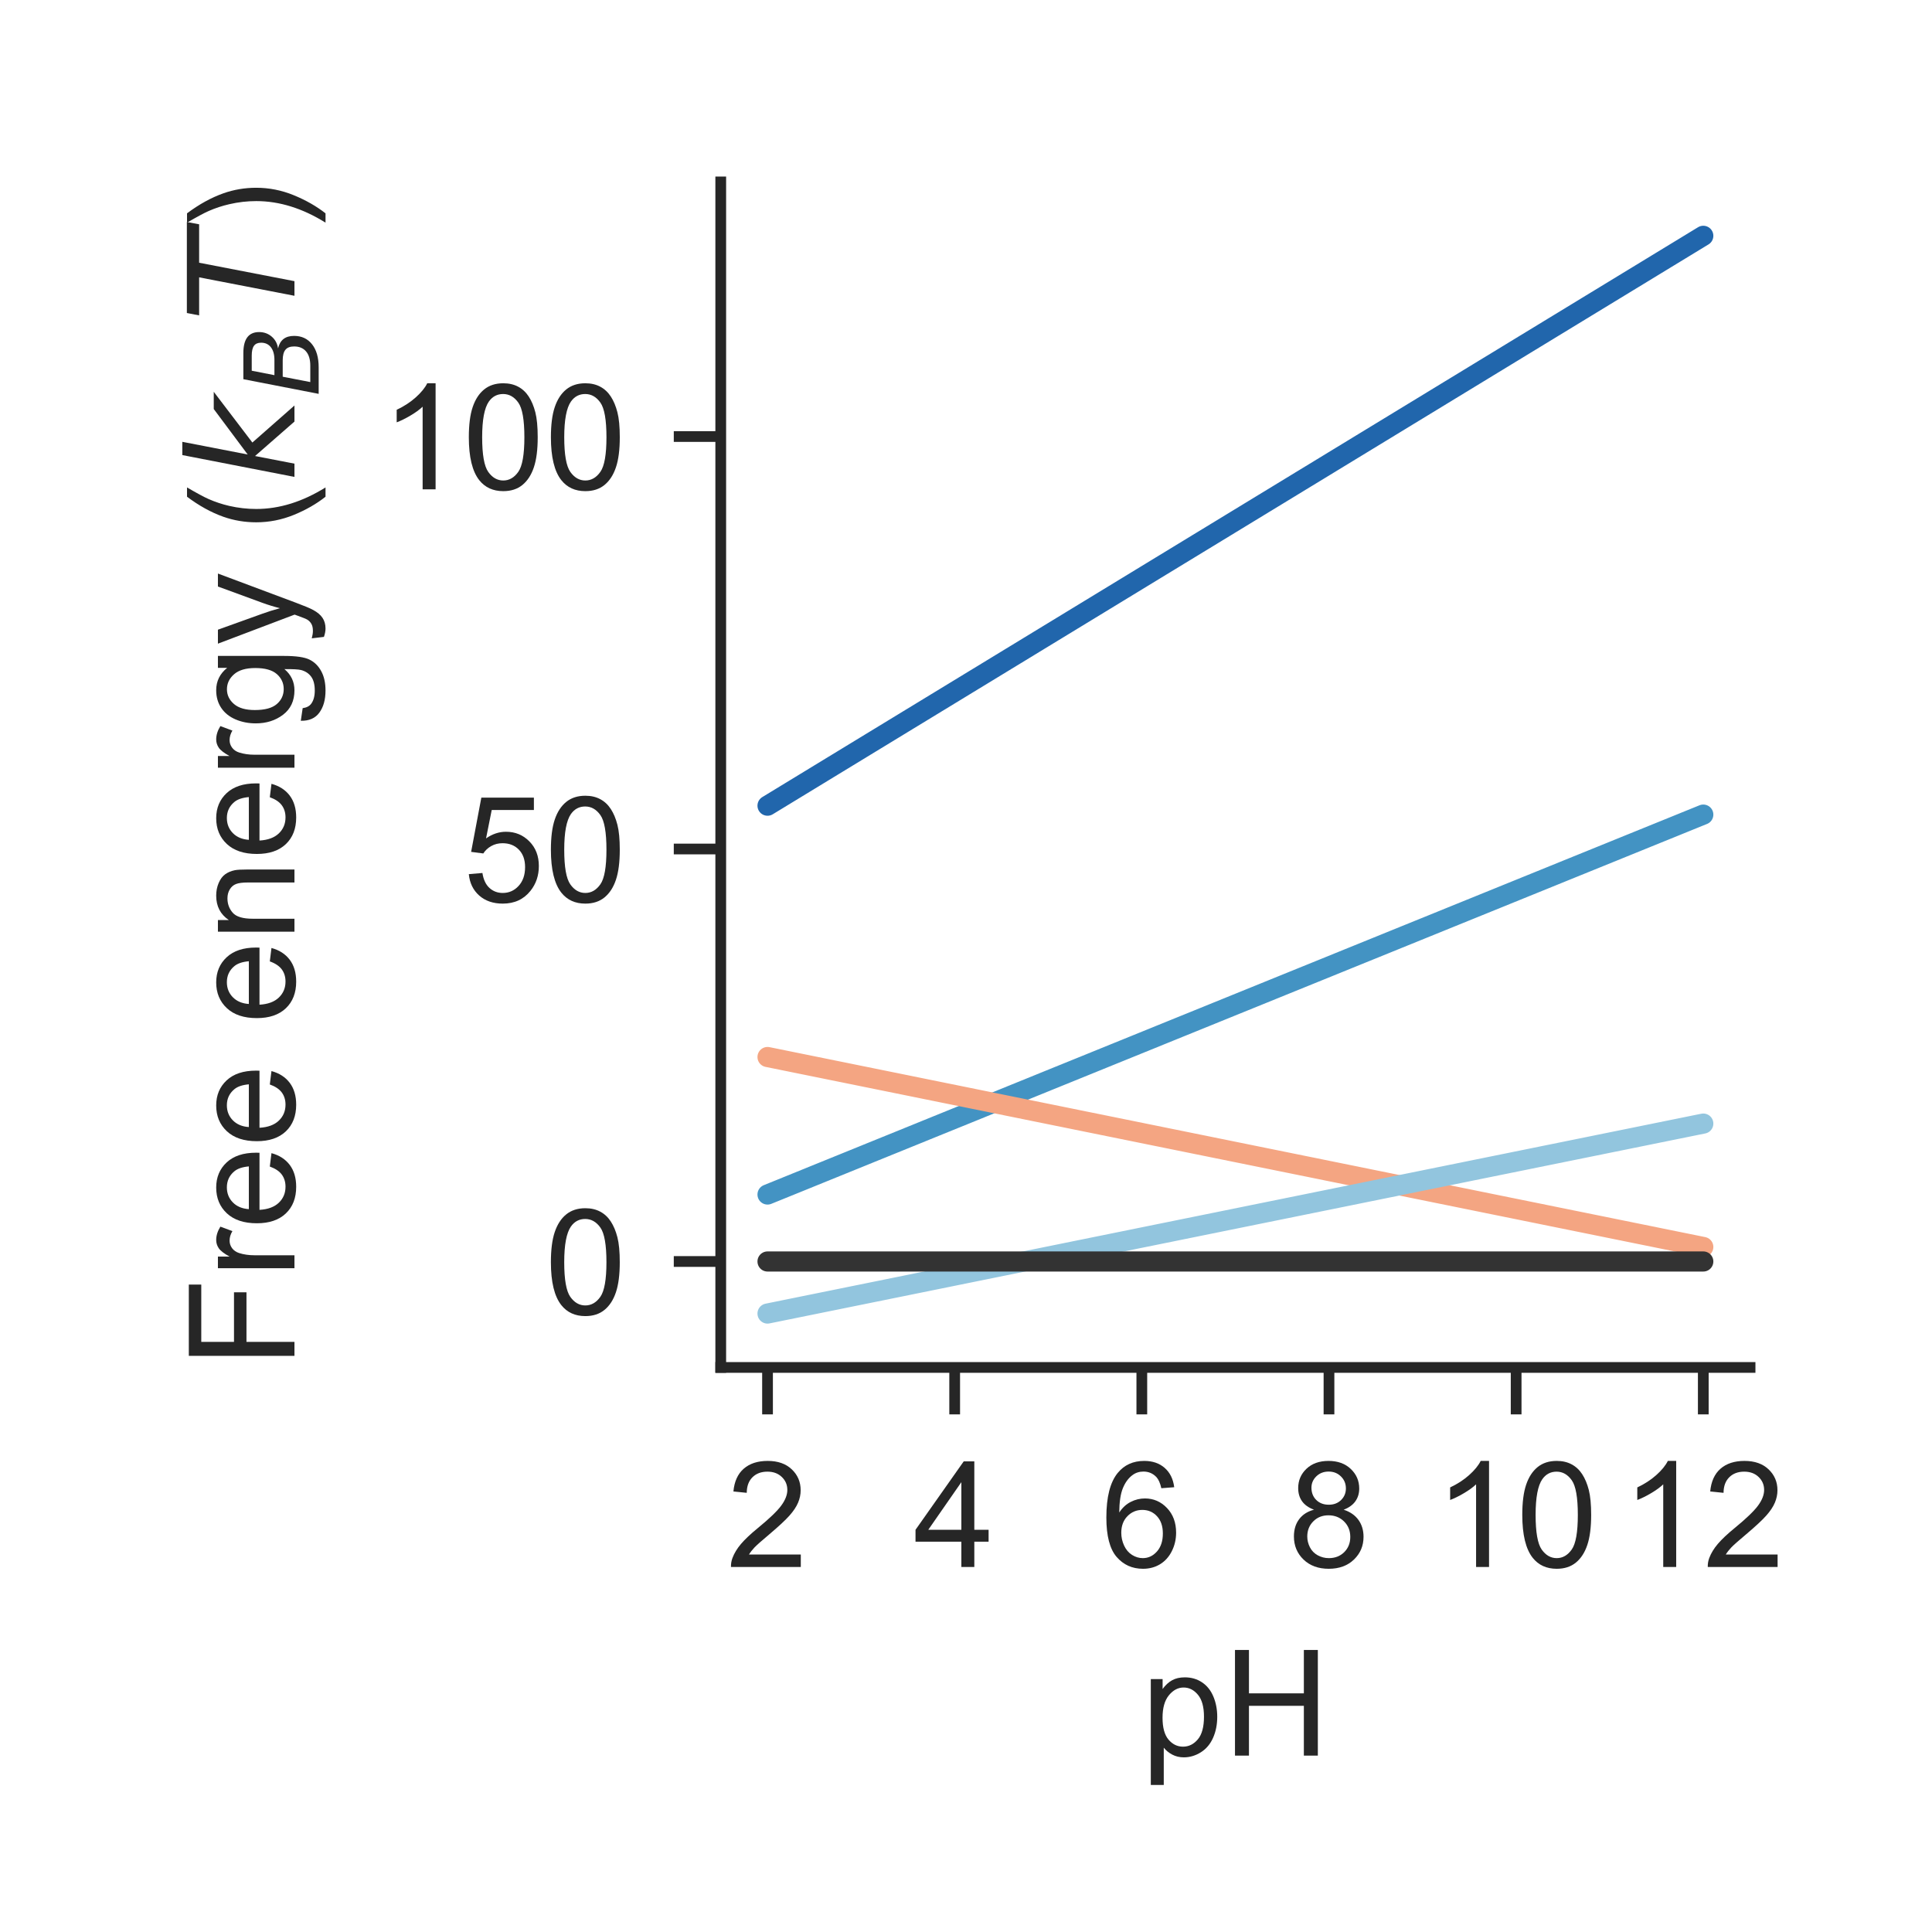 <?xml version="1.0" encoding="utf-8" standalone="no"?>
<!DOCTYPE svg PUBLIC "-//W3C//DTD SVG 1.1//EN"
  "http://www.w3.org/Graphics/SVG/1.1/DTD/svg11.dtd">
<!-- Created with matplotlib (http://matplotlib.org/) -->
<svg height="144pt" version="1.1" viewBox="0 0 144 144" width="144pt" xmlns="http://www.w3.org/2000/svg" xmlns:xlink="http://www.w3.org/1999/xlink">
 <defs>
  <style type="text/css">
*{stroke-linecap:butt;stroke-linejoin:round;}
  </style>
 </defs>
 <g id="figure_1">
  <g id="patch_1">
   <path d="M 0 144 
L 144 144 
L 144 0 
L 0 0 
z
" style="fill:#ffffff;"/>
  </g>
  <g id="axes_1">
   <g id="patch_2">
    <path d="M 53.72 101.92 
L 130.44 101.92 
L 130.44 13.56 
L 53.72 13.56 
z
" style="fill:#ffffff;"/>
   </g>
   <g id="matplotlib.axis_1">
    <g id="xtick_1">
     <g id="line2d_1">
      <defs>
       <path d="M 0 0 
L 0 3.5 
" id="m0f1e1b23f6" style="stroke:#262626;stroke-width:0.8;"/>
      </defs>
      <g>
       <use style="fill:#262626;stroke:#262626;stroke-width:0.8;" x="57.207" xlink:href="#m0f1e1b23f6" y="101.92"/>
      </g>
     </g>
     <g id="text_1">
      <!-- 2 -->
      <defs>
       <path d="M 50.344 8.453 
L 50.344 0 
L 3.031 0 
Q 2.938 3.172 4.047 6.109 
Q 5.859 10.938 9.828 15.625 
Q 13.812 20.312 21.344 26.469 
Q 33.016 36.031 37.109 41.625 
Q 41.219 47.219 41.219 52.203 
Q 41.219 57.422 37.469 61 
Q 33.734 64.594 27.734 64.594 
Q 21.391 64.594 17.578 60.781 
Q 13.766 56.984 13.719 50.25 
L 4.688 51.172 
Q 5.609 61.281 11.656 66.578 
Q 17.719 71.875 27.938 71.875 
Q 38.234 71.875 44.234 66.156 
Q 50.25 60.453 50.25 52 
Q 50.25 47.703 48.484 43.547 
Q 46.734 39.406 42.656 34.812 
Q 38.578 30.219 29.109 22.219 
Q 21.188 15.578 18.938 13.203 
Q 16.703 10.844 15.234 8.453 
z
" id="ArialMT-32"/>
      </defs>
      <g style="fill:#262626;" transform="translate(54.149 116.794)scale(0.11 -0.11)">
       <use xlink:href="#ArialMT-32"/>
      </g>
     </g>
    </g>
    <g id="xtick_2">
     <g id="line2d_2">
      <g>
       <use style="fill:#262626;stroke:#262626;stroke-width:0.8;" x="71.156" xlink:href="#m0f1e1b23f6" y="101.92"/>
      </g>
     </g>
     <g id="text_2">
      <!-- 4 -->
      <defs>
       <path d="M 32.328 0 
L 32.328 17.141 
L 1.266 17.141 
L 1.266 25.203 
L 33.938 71.578 
L 41.109 71.578 
L 41.109 25.203 
L 50.781 25.203 
L 50.781 17.141 
L 41.109 17.141 
L 41.109 0 
z
M 32.328 25.203 
L 32.328 57.469 
L 9.906 25.203 
z
" id="ArialMT-34"/>
      </defs>
      <g style="fill:#262626;" transform="translate(68.098 116.794)scale(0.11 -0.11)">
       <use xlink:href="#ArialMT-34"/>
      </g>
     </g>
    </g>
    <g id="xtick_3">
     <g id="line2d_3">
      <g>
       <use style="fill:#262626;stroke:#262626;stroke-width:0.8;" x="85.105" xlink:href="#m0f1e1b23f6" y="101.92"/>
      </g>
     </g>
     <g id="text_3">
      <!-- 6 -->
      <defs>
       <path d="M 49.75 54.047 
L 41.016 53.375 
Q 39.844 58.547 37.703 60.891 
Q 34.125 64.656 28.906 64.656 
Q 24.703 64.656 21.531 62.312 
Q 17.391 59.281 14.984 53.469 
Q 12.594 47.656 12.5 36.922 
Q 15.672 41.75 20.266 44.094 
Q 24.859 46.438 29.891 46.438 
Q 38.672 46.438 44.844 39.969 
Q 51.031 33.5 51.031 23.25 
Q 51.031 16.5 48.125 10.719 
Q 45.219 4.938 40.141 1.859 
Q 35.062 -1.219 28.609 -1.219 
Q 17.625 -1.219 10.688 6.859 
Q 3.766 14.938 3.766 33.5 
Q 3.766 54.25 11.422 63.672 
Q 18.109 71.875 29.438 71.875 
Q 37.891 71.875 43.281 67.141 
Q 48.688 62.406 49.75 54.047 
z
M 13.875 23.188 
Q 13.875 18.656 15.797 14.5 
Q 17.719 10.359 21.188 8.172 
Q 24.656 6 28.469 6 
Q 34.031 6 38.031 10.484 
Q 42.047 14.984 42.047 22.703 
Q 42.047 30.125 38.078 34.391 
Q 34.125 38.672 28.125 38.672 
Q 22.172 38.672 18.016 34.391 
Q 13.875 30.125 13.875 23.188 
z
" id="ArialMT-36"/>
      </defs>
      <g style="fill:#262626;" transform="translate(82.047 116.794)scale(0.11 -0.11)">
       <use xlink:href="#ArialMT-36"/>
      </g>
     </g>
    </g>
    <g id="xtick_4">
     <g id="line2d_4">
      <g>
       <use style="fill:#262626;stroke:#262626;stroke-width:0.8;" x="99.055" xlink:href="#m0f1e1b23f6" y="101.92"/>
      </g>
     </g>
     <g id="text_4">
      <!-- 8 -->
      <defs>
       <path d="M 17.672 38.812 
Q 12.203 40.828 9.562 44.531 
Q 6.938 48.25 6.938 53.422 
Q 6.938 61.234 12.547 66.547 
Q 18.172 71.875 27.484 71.875 
Q 36.859 71.875 42.578 66.422 
Q 48.297 60.984 48.297 53.172 
Q 48.297 48.188 45.672 44.5 
Q 43.062 40.828 37.75 38.812 
Q 44.344 36.672 47.781 31.875 
Q 51.219 27.094 51.219 20.453 
Q 51.219 11.281 44.719 5.031 
Q 38.234 -1.219 27.641 -1.219 
Q 17.047 -1.219 10.547 5.047 
Q 4.047 11.328 4.047 20.703 
Q 4.047 27.688 7.594 32.391 
Q 11.141 37.109 17.672 38.812 
z
M 15.922 53.719 
Q 15.922 48.641 19.188 45.406 
Q 22.469 42.188 27.688 42.188 
Q 32.766 42.188 36.016 45.375 
Q 39.266 48.578 39.266 53.219 
Q 39.266 58.062 35.906 61.359 
Q 32.562 64.656 27.594 64.656 
Q 22.562 64.656 19.234 61.422 
Q 15.922 58.203 15.922 53.719 
z
M 13.094 20.656 
Q 13.094 16.891 14.875 13.375 
Q 16.656 9.859 20.172 7.922 
Q 23.688 6 27.734 6 
Q 34.031 6 38.125 10.047 
Q 42.234 14.109 42.234 20.359 
Q 42.234 26.703 38.016 30.859 
Q 33.797 35.016 27.438 35.016 
Q 21.234 35.016 17.156 30.906 
Q 13.094 26.812 13.094 20.656 
z
" id="ArialMT-38"/>
      </defs>
      <g style="fill:#262626;" transform="translate(95.996 116.794)scale(0.11 -0.11)">
       <use xlink:href="#ArialMT-38"/>
      </g>
     </g>
    </g>
    <g id="xtick_5">
     <g id="line2d_5">
      <g>
       <use style="fill:#262626;stroke:#262626;stroke-width:0.8;" x="113.004" xlink:href="#m0f1e1b23f6" y="101.92"/>
      </g>
     </g>
     <g id="text_5">
      <!-- 10 -->
      <defs>
       <path d="M 37.25 0 
L 28.469 0 
L 28.469 56 
Q 25.297 52.984 20.141 49.953 
Q 14.984 46.922 10.891 45.406 
L 10.891 53.906 
Q 18.266 57.375 23.781 62.297 
Q 29.297 67.234 31.594 71.875 
L 37.25 71.875 
z
" id="ArialMT-31"/>
       <path d="M 4.156 35.297 
Q 4.156 48 6.766 55.734 
Q 9.375 63.484 14.516 67.672 
Q 19.672 71.875 27.484 71.875 
Q 33.25 71.875 37.594 69.547 
Q 41.938 67.234 44.766 62.859 
Q 47.609 58.5 49.219 52.219 
Q 50.828 45.953 50.828 35.297 
Q 50.828 22.703 48.234 14.969 
Q 45.656 7.234 40.5 3 
Q 35.359 -1.219 27.484 -1.219 
Q 17.141 -1.219 11.234 6.203 
Q 4.156 15.141 4.156 35.297 
z
M 13.188 35.297 
Q 13.188 17.672 17.312 11.828 
Q 21.438 6 27.484 6 
Q 33.547 6 37.672 11.859 
Q 41.797 17.719 41.797 35.297 
Q 41.797 52.984 37.672 58.781 
Q 33.547 64.594 27.391 64.594 
Q 21.344 64.594 17.719 59.469 
Q 13.188 52.938 13.188 35.297 
z
" id="ArialMT-30"/>
      </defs>
      <g style="fill:#262626;" transform="translate(106.887 116.794)scale(0.11 -0.11)">
       <use xlink:href="#ArialMT-31"/>
       <use x="55.615" xlink:href="#ArialMT-30"/>
      </g>
     </g>
    </g>
    <g id="xtick_6">
     <g id="line2d_6">
      <g>
       <use style="fill:#262626;stroke:#262626;stroke-width:0.8;" x="126.953" xlink:href="#m0f1e1b23f6" y="101.92"/>
      </g>
     </g>
     <g id="text_6">
      <!-- 12 -->
      <g style="fill:#262626;" transform="translate(120.836 116.794)scale(0.11 -0.11)">
       <use xlink:href="#ArialMT-31"/>
       <use x="55.615" xlink:href="#ArialMT-32"/>
      </g>
     </g>
    </g>
    <g id="text_7">
     <!-- pH -->
     <defs>
      <path d="M 6.594 -19.875 
L 6.594 51.859 
L 14.594 51.859 
L 14.594 45.125 
Q 17.438 49.078 21 51.047 
Q 24.562 53.031 29.641 53.031 
Q 36.281 53.031 41.359 49.609 
Q 46.438 46.188 49.016 39.953 
Q 51.609 33.734 51.609 26.312 
Q 51.609 18.359 48.75 11.984 
Q 45.906 5.609 40.453 2.219 
Q 35.016 -1.172 29 -1.172 
Q 24.609 -1.172 21.109 0.688 
Q 17.625 2.547 15.375 5.375 
L 15.375 -19.875 
z
M 14.547 25.641 
Q 14.547 15.625 18.594 10.844 
Q 22.656 6.062 28.422 6.062 
Q 34.281 6.062 38.453 11.016 
Q 42.625 15.969 42.625 26.375 
Q 42.625 36.281 38.547 41.203 
Q 34.469 46.141 28.812 46.141 
Q 23.188 46.141 18.859 40.891 
Q 14.547 35.641 14.547 25.641 
z
" id="ArialMT-70"/>
      <path d="M 8.016 0 
L 8.016 71.578 
L 17.484 71.578 
L 17.484 42.188 
L 54.688 42.188 
L 54.688 71.578 
L 64.156 71.578 
L 64.156 0 
L 54.688 0 
L 54.688 33.734 
L 17.484 33.734 
L 17.484 0 
z
" id="ArialMT-48"/>
     </defs>
     <g style="fill:#262626;" transform="translate(85.049 130.853)scale(0.11 -0.11)">
      <use xlink:href="#ArialMT-70"/>
      <use x="55.615" xlink:href="#ArialMT-48"/>
     </g>
    </g>
   </g>
   <g id="matplotlib.axis_2">
    <g id="ytick_1">
     <g id="line2d_7">
      <defs>
       <path d="M 0 0 
L -3.5 0 
" id="m5f9867747e" style="stroke:#262626;stroke-width:0.8;"/>
      </defs>
      <g>
       <use style="fill:#262626;stroke:#262626;stroke-width:0.8;" x="53.72" xlink:href="#m5f9867747e" y="94.024"/>
      </g>
     </g>
     <g id="text_8">
      <!-- 0 -->
      <g style="fill:#262626;" transform="translate(40.603 97.96)scale(0.11 -0.11)">
       <use xlink:href="#ArialMT-30"/>
      </g>
     </g>
    </g>
    <g id="ytick_2">
     <g id="line2d_8">
      <g>
       <use style="fill:#262626;stroke:#262626;stroke-width:0.8;" x="53.72" xlink:href="#m5f9867747e" y="63.28"/>
      </g>
     </g>
     <g id="text_9">
      <!-- 50 -->
      <defs>
       <path d="M 4.156 18.75 
L 13.375 19.531 
Q 14.406 12.797 18.141 9.391 
Q 21.875 6 27.156 6 
Q 33.5 6 37.891 10.781 
Q 42.281 15.578 42.281 23.484 
Q 42.281 31 38.062 35.344 
Q 33.844 39.703 27 39.703 
Q 22.75 39.703 19.328 37.766 
Q 15.922 35.844 13.969 32.766 
L 5.719 33.844 
L 12.641 70.609 
L 48.25 70.609 
L 48.25 62.203 
L 19.672 62.203 
L 15.828 42.969 
Q 22.266 47.469 29.344 47.469 
Q 38.719 47.469 45.156 40.969 
Q 51.609 34.469 51.609 24.266 
Q 51.609 14.547 45.953 7.469 
Q 39.062 -1.219 27.156 -1.219 
Q 17.391 -1.219 11.203 4.25 
Q 5.031 9.719 4.156 18.75 
z
" id="ArialMT-35"/>
      </defs>
      <g style="fill:#262626;" transform="translate(34.486 67.216)scale(0.11 -0.11)">
       <use xlink:href="#ArialMT-35"/>
       <use x="55.615" xlink:href="#ArialMT-30"/>
      </g>
     </g>
    </g>
    <g id="ytick_3">
     <g id="line2d_9">
      <g>
       <use style="fill:#262626;stroke:#262626;stroke-width:0.8;" x="53.72" xlink:href="#m5f9867747e" y="32.536"/>
      </g>
     </g>
     <g id="text_10">
      <!-- 100 -->
      <g style="fill:#262626;" transform="translate(28.369 36.473)scale(0.11 -0.11)">
       <use xlink:href="#ArialMT-31"/>
       <use x="55.615" xlink:href="#ArialMT-30"/>
       <use x="111.23" xlink:href="#ArialMT-30"/>
      </g>
     </g>
    </g>
    <g id="text_11">
     <!-- Free energy ($k_B T$) -->
     <defs>
      <path d="M 8.203 0 
L 8.203 71.578 
L 56.5 71.578 
L 56.5 63.141 
L 17.672 63.141 
L 17.672 40.969 
L 51.266 40.969 
L 51.266 32.516 
L 17.672 32.516 
L 17.672 0 
z
" id="ArialMT-46"/>
      <path d="M 6.5 0 
L 6.5 51.859 
L 14.406 51.859 
L 14.406 44 
Q 17.438 49.516 20 51.266 
Q 22.562 53.031 25.641 53.031 
Q 30.078 53.031 34.672 50.203 
L 31.641 42.047 
Q 28.422 43.953 25.203 43.953 
Q 22.312 43.953 20.016 42.219 
Q 17.719 40.484 16.75 37.406 
Q 15.281 32.719 15.281 27.156 
L 15.281 0 
z
" id="ArialMT-72"/>
      <path d="M 42.094 16.703 
L 51.172 15.578 
Q 49.031 7.625 43.219 3.219 
Q 37.406 -1.172 28.375 -1.172 
Q 17 -1.172 10.328 5.828 
Q 3.656 12.844 3.656 25.484 
Q 3.656 38.578 10.391 45.797 
Q 17.141 53.031 27.875 53.031 
Q 38.281 53.031 44.875 45.953 
Q 51.469 38.875 51.469 26.031 
Q 51.469 25.25 51.422 23.688 
L 12.75 23.688 
Q 13.234 15.141 17.578 10.594 
Q 21.922 6.062 28.422 6.062 
Q 33.25 6.062 36.672 8.594 
Q 40.094 11.141 42.094 16.703 
z
M 13.234 30.906 
L 42.188 30.906 
Q 41.609 37.453 38.875 40.719 
Q 34.672 45.797 27.984 45.797 
Q 21.922 45.797 17.797 41.75 
Q 13.672 37.703 13.234 30.906 
z
" id="ArialMT-65"/>
      <path id="ArialMT-20"/>
      <path d="M 6.594 0 
L 6.594 51.859 
L 14.5 51.859 
L 14.5 44.484 
Q 20.219 53.031 31 53.031 
Q 35.688 53.031 39.625 51.344 
Q 43.562 49.656 45.516 46.922 
Q 47.469 44.188 48.25 40.438 
Q 48.734 37.984 48.734 31.891 
L 48.734 0 
L 39.938 0 
L 39.938 31.547 
Q 39.938 36.922 38.906 39.578 
Q 37.891 42.234 35.281 43.812 
Q 32.672 45.406 29.156 45.406 
Q 23.531 45.406 19.453 41.844 
Q 15.375 38.281 15.375 28.328 
L 15.375 0 
z
" id="ArialMT-6e"/>
      <path d="M 4.984 -4.297 
L 13.531 -5.562 
Q 14.062 -9.516 16.5 -11.328 
Q 19.781 -13.766 25.438 -13.766 
Q 31.547 -13.766 34.859 -11.328 
Q 38.188 -8.891 39.359 -4.5 
Q 40.047 -1.812 39.984 6.781 
Q 34.234 0 25.641 0 
Q 14.938 0 9.078 7.719 
Q 3.219 15.438 3.219 26.219 
Q 3.219 33.641 5.906 39.906 
Q 8.594 46.188 13.688 49.609 
Q 18.797 53.031 25.688 53.031 
Q 34.859 53.031 40.828 45.609 
L 40.828 51.859 
L 48.922 51.859 
L 48.922 7.031 
Q 48.922 -5.078 46.453 -10.125 
Q 44 -15.188 38.641 -18.109 
Q 33.297 -21.047 25.484 -21.047 
Q 16.219 -21.047 10.5 -16.875 
Q 4.781 -12.703 4.984 -4.297 
z
M 12.25 26.859 
Q 12.25 16.656 16.297 11.969 
Q 20.359 7.281 26.469 7.281 
Q 32.516 7.281 36.609 11.938 
Q 40.719 16.609 40.719 26.562 
Q 40.719 36.078 36.5 40.906 
Q 32.281 45.75 26.312 45.75 
Q 20.453 45.75 16.344 40.984 
Q 12.25 36.234 12.25 26.859 
z
" id="ArialMT-67"/>
      <path d="M 6.203 -19.969 
L 5.219 -11.719 
Q 8.109 -12.5 10.25 -12.5 
Q 13.188 -12.5 14.938 -11.516 
Q 16.703 -10.547 17.828 -8.797 
Q 18.656 -7.469 20.516 -2.25 
Q 20.75 -1.516 21.297 -0.094 
L 1.609 51.859 
L 11.078 51.859 
L 21.875 21.828 
Q 23.969 16.109 25.641 9.812 
Q 27.156 15.875 29.25 21.625 
L 40.328 51.859 
L 49.125 51.859 
L 29.391 -0.875 
Q 26.219 -9.422 24.469 -12.641 
Q 22.125 -17 19.094 -19.016 
Q 16.062 -21.047 11.859 -21.047 
Q 9.328 -21.047 6.203 -19.969 
z
" id="ArialMT-79"/>
      <path d="M 23.391 -21.047 
Q 16.109 -11.859 11.078 0.438 
Q 6.062 12.75 6.062 25.922 
Q 6.062 37.547 9.812 48.188 
Q 14.203 60.547 23.391 72.797 
L 29.688 72.797 
Q 23.781 62.641 21.875 58.297 
Q 18.891 51.562 17.188 44.234 
Q 15.094 35.109 15.094 25.875 
Q 15.094 2.391 29.688 -21.047 
z
" id="ArialMT-28"/>
      <path d="M 18.312 75.984 
L 27.297 75.984 
L 18.703 31.688 
L 49.516 54.688 
L 61.188 54.688 
L 26.812 28.516 
L 51.906 0 
L 41.016 0 
L 17.672 26.703 
L 12.5 0 
L 3.516 0 
z
" id="DejaVuSans-Oblique-6b"/>
      <path d="M 16.891 72.906 
L 42.094 72.906 
Q 52.344 72.906 57.422 69.094 
Q 62.5 65.281 62.5 57.625 
Q 62.5 50.594 58.125 45.484 
Q 53.766 40.375 46.688 39.312 
Q 52.734 37.938 55.766 34.078 
Q 58.797 30.219 58.797 23.781 
Q 58.797 12.797 50.656 6.391 
Q 42.531 0 28.422 0 
L 2.688 0 
z
M 19.281 34.812 
L 14.109 8.109 
L 29.984 8.109 
Q 38.922 8.109 43.75 12.203 
Q 48.578 16.312 48.578 23.781 
Q 48.578 29.547 45.375 32.172 
Q 42.188 34.812 35.109 34.812 
z
M 25.094 64.797 
L 20.797 42.828 
L 35.5 42.828 
Q 43.359 42.828 47.781 46.234 
Q 52.203 49.656 52.203 55.719 
Q 52.203 60.453 49.219 62.625 
Q 46.234 64.797 39.703 64.797 
z
" id="DejaVuSans-Oblique-42"/>
      <path d="M 5.906 72.906 
L 67.578 72.906 
L 66.016 64.594 
L 39.984 64.594 
L 27.484 0 
L 17.578 0 
L 30.078 64.594 
L 4.297 64.594 
z
" id="DejaVuSans-Oblique-54"/>
      <path d="M 12.359 -21.047 
L 6.062 -21.047 
Q 20.656 2.391 20.656 25.875 
Q 20.656 35.062 18.562 44.094 
Q 16.891 51.422 13.922 58.156 
Q 12.016 62.547 6.062 72.797 
L 12.359 72.797 
Q 21.531 60.547 25.922 48.188 
Q 29.688 37.547 29.688 25.922 
Q 29.688 12.75 24.625 0.438 
Q 19.578 -11.859 12.359 -21.047 
z
" id="ArialMT-29"/>
     </defs>
     <g style="fill:#262626;" transform="translate(21.949 101.96)rotate(-90)scale(0.11 -0.11)">
      <use transform="translate(0 0.016)" xlink:href="#ArialMT-46"/>
      <use transform="translate(61.084 0.016)" xlink:href="#ArialMT-72"/>
      <use transform="translate(94.385 0.016)" xlink:href="#ArialMT-65"/>
      <use transform="translate(150 0.016)" xlink:href="#ArialMT-65"/>
      <use transform="translate(205.615 0.016)" xlink:href="#ArialMT-20"/>
      <use transform="translate(233.398 0.016)" xlink:href="#ArialMT-65"/>
      <use transform="translate(289.014 0.016)" xlink:href="#ArialMT-6e"/>
      <use transform="translate(344.629 0.016)" xlink:href="#ArialMT-65"/>
      <use transform="translate(400.244 0.016)" xlink:href="#ArialMT-72"/>
      <use transform="translate(433.545 0.016)" xlink:href="#ArialMT-67"/>
      <use transform="translate(489.16 0.016)" xlink:href="#ArialMT-79"/>
      <use transform="translate(539.16 0.016)" xlink:href="#ArialMT-20"/>
      <use transform="translate(566.943 0.016)" xlink:href="#ArialMT-28"/>
      <use transform="translate(600.244 0.016)" xlink:href="#DejaVuSans-Oblique-6b"/>
      <use transform="translate(658.154 -16.391)scale(0.7)" xlink:href="#DejaVuSans-Oblique-42"/>
      <use transform="translate(708.911 0.016)" xlink:href="#DejaVuSans-Oblique-54"/>
      <use transform="translate(769.995 0.016)" xlink:href="#ArialMT-29"/>
     </g>
    </g>
   </g>
   <g id="patch_3">
    <path d="M 53.72 101.92 
L 53.72 13.56 
" style="fill:none;stroke:#262626;stroke-linecap:square;stroke-linejoin:miter;stroke-width:0.8;"/>
   </g>
   <g id="patch_4">
    <path d="M 53.72 101.92 
L 130.44 101.92 
" style="fill:none;stroke:#262626;stroke-linecap:square;stroke-linejoin:miter;stroke-width:0.8;"/>
   </g>
   <g id="line2d_10">
    <path clip-path="url(#p2180fe953e)" d="M 57.207 60.051 
L 57.905 59.626 
L 58.602 59.201 
L 59.3 58.776 
L 59.997 58.352 
L 60.695 57.927 
L 61.392 57.502 
L 62.089 57.077 
L 62.787 56.653 
L 63.484 56.228 
L 64.182 55.803 
L 64.879 55.378 
L 65.577 54.954 
L 66.274 54.529 
L 66.972 54.104 
L 67.669 53.679 
L 68.367 53.255 
L 69.064 52.83 
L 69.761 52.405 
L 70.459 51.981 
L 71.156 51.556 
L 71.854 51.131 
L 72.551 50.706 
L 73.249 50.282 
L 73.946 49.857 
L 74.644 49.432 
L 75.341 49.007 
L 76.039 48.583 
L 76.736 48.158 
L 77.433 47.733 
L 78.131 47.308 
L 78.828 46.884 
L 79.526 46.459 
L 80.223 46.034 
L 80.921 45.609 
L 81.618 45.185 
L 82.316 44.76 
L 83.013 44.335 
L 83.711 43.91 
L 84.408 43.486 
L 85.105 43.061 
L 85.803 42.636 
L 86.5 42.211 
L 87.198 41.787 
L 87.895 41.362 
L 88.593 40.937 
L 89.29 40.512 
L 89.988 40.088 
L 90.685 39.663 
L 91.383 39.238 
L 92.08 38.813 
L 92.777 38.389 
L 93.475 37.964 
L 94.172 37.539 
L 94.87 37.115 
L 95.567 36.69 
L 96.265 36.265 
L 96.962 35.84 
L 97.66 35.416 
L 98.357 34.991 
L 99.055 34.566 
L 99.752 34.141 
L 100.449 33.717 
L 101.147 33.292 
L 101.844 32.867 
L 102.542 32.442 
L 103.239 32.018 
L 103.937 31.593 
L 104.634 31.168 
L 105.332 30.743 
L 106.029 30.319 
L 106.727 29.894 
L 107.424 29.469 
L 108.121 29.044 
L 108.819 28.62 
L 109.516 28.195 
L 110.214 27.77 
L 110.911 27.345 
L 111.609 26.921 
L 112.306 26.496 
L 113.004 26.071 
L 113.701 25.646 
L 114.399 25.222 
L 115.096 24.797 
L 115.793 24.372 
L 116.491 23.948 
L 117.188 23.523 
L 117.886 23.098 
L 118.583 22.673 
L 119.281 22.249 
L 119.978 21.824 
L 120.676 21.399 
L 121.373 20.974 
L 122.071 20.55 
L 122.768 20.125 
L 123.465 19.7 
L 124.163 19.275 
L 124.86 18.851 
L 125.558 18.426 
L 126.255 18.001 
L 126.953 17.576 
" style="fill:none;stroke:#2166ac;stroke-linecap:round;stroke-width:1.5;"/>
   </g>
   <g id="line2d_11">
    <path clip-path="url(#p2180fe953e)" d="M 57.207 89.032 
L 57.905 88.749 
L 58.602 88.466 
L 59.3 88.183 
L 59.997 87.9 
L 60.695 87.616 
L 61.392 87.333 
L 62.089 87.05 
L 62.787 86.767 
L 63.484 86.484 
L 64.182 86.201 
L 64.879 85.917 
L 65.577 85.634 
L 66.274 85.351 
L 66.972 85.068 
L 67.669 84.785 
L 68.367 84.502 
L 69.064 84.218 
L 69.761 83.935 
L 70.459 83.652 
L 71.156 83.369 
L 71.854 83.086 
L 72.551 82.803 
L 73.249 82.519 
L 73.946 82.236 
L 74.644 81.953 
L 75.341 81.67 
L 76.039 81.387 
L 76.736 81.104 
L 77.433 80.821 
L 78.131 80.537 
L 78.828 80.254 
L 79.526 79.971 
L 80.223 79.688 
L 80.921 79.405 
L 81.618 79.122 
L 82.316 78.838 
L 83.013 78.555 
L 83.711 78.272 
L 84.408 77.989 
L 85.105 77.706 
L 85.803 77.423 
L 86.5 77.139 
L 87.198 76.856 
L 87.895 76.573 
L 88.593 76.29 
L 89.29 76.007 
L 89.988 75.724 
L 90.685 75.44 
L 91.383 75.157 
L 92.08 74.874 
L 92.777 74.591 
L 93.475 74.308 
L 94.172 74.025 
L 94.87 73.741 
L 95.567 73.458 
L 96.265 73.175 
L 96.962 72.892 
L 97.66 72.609 
L 98.357 72.326 
L 99.055 72.043 
L 99.752 71.759 
L 100.449 71.476 
L 101.147 71.193 
L 101.844 70.91 
L 102.542 70.627 
L 103.239 70.344 
L 103.937 70.06 
L 104.634 69.777 
L 105.332 69.494 
L 106.029 69.211 
L 106.727 68.928 
L 107.424 68.645 
L 108.121 68.361 
L 108.819 68.078 
L 109.516 67.795 
L 110.214 67.512 
L 110.911 67.229 
L 111.609 66.946 
L 112.306 66.662 
L 113.004 66.379 
L 113.701 66.096 
L 114.399 65.813 
L 115.096 65.53 
L 115.793 65.247 
L 116.491 64.963 
L 117.188 64.68 
L 117.886 64.397 
L 118.583 64.114 
L 119.281 63.831 
L 119.978 63.548 
L 120.676 63.264 
L 121.373 62.981 
L 122.071 62.698 
L 122.768 62.415 
L 123.465 62.132 
L 124.163 61.849 
L 124.86 61.566 
L 125.558 61.282 
L 126.255 60.999 
L 126.953 60.716 
" style="fill:none;stroke:#4393c3;stroke-linecap:round;stroke-width:1.5;"/>
   </g>
   <g id="line2d_12">
    <path clip-path="url(#p2180fe953e)" d="M 57.207 78.784 
L 57.905 78.925 
L 58.602 79.067 
L 59.3 79.209 
L 59.997 79.35 
L 60.695 79.492 
L 61.392 79.633 
L 62.089 79.775 
L 62.787 79.916 
L 63.484 80.058 
L 64.182 80.2 
L 64.879 80.341 
L 65.577 80.483 
L 66.274 80.624 
L 66.972 80.766 
L 67.669 80.907 
L 68.367 81.049 
L 69.064 81.191 
L 69.761 81.332 
L 70.459 81.474 
L 71.156 81.615 
L 71.854 81.757 
L 72.551 81.899 
L 73.249 82.04 
L 73.946 82.182 
L 74.644 82.323 
L 75.341 82.465 
L 76.039 82.606 
L 76.736 82.748 
L 77.433 82.89 
L 78.131 83.031 
L 78.828 83.173 
L 79.526 83.314 
L 80.223 83.456 
L 80.921 83.598 
L 81.618 83.739 
L 82.316 83.881 
L 83.013 84.022 
L 83.711 84.164 
L 84.408 84.305 
L 85.105 84.447 
L 85.803 84.589 
L 86.5 84.73 
L 87.198 84.872 
L 87.895 85.013 
L 88.593 85.155 
L 89.29 85.297 
L 89.988 85.438 
L 90.685 85.58 
L 91.383 85.721 
L 92.08 85.863 
L 92.777 86.004 
L 93.475 86.146 
L 94.172 86.288 
L 94.87 86.429 
L 95.567 86.571 
L 96.265 86.712 
L 96.962 86.854 
L 97.66 86.995 
L 98.357 87.137 
L 99.055 87.279 
L 99.752 87.42 
L 100.449 87.562 
L 101.147 87.703 
L 101.844 87.845 
L 102.542 87.987 
L 103.239 88.128 
L 103.937 88.27 
L 104.634 88.411 
L 105.332 88.553 
L 106.029 88.694 
L 106.727 88.836 
L 107.424 88.978 
L 108.121 89.119 
L 108.819 89.261 
L 109.516 89.402 
L 110.214 89.544 
L 110.911 89.686 
L 111.609 89.827 
L 112.306 89.969 
L 113.004 90.11 
L 113.701 90.252 
L 114.399 90.393 
L 115.096 90.535 
L 115.793 90.677 
L 116.491 90.818 
L 117.188 90.96 
L 117.886 91.101 
L 118.583 91.243 
L 119.281 91.384 
L 119.978 91.526 
L 120.676 91.668 
L 121.373 91.809 
L 122.071 91.951 
L 122.768 92.092 
L 123.465 92.234 
L 124.163 92.376 
L 124.86 92.517 
L 125.558 92.659 
L 126.255 92.8 
L 126.953 92.942 
" style="fill:none;stroke:#f4a582;stroke-linecap:round;stroke-width:1.5;"/>
   </g>
   <g id="line2d_13">
    <path clip-path="url(#p2180fe953e)" d="M 57.207 97.904 
L 57.905 97.762 
L 58.602 97.62 
L 59.3 97.479 
L 59.997 97.337 
L 60.695 97.196 
L 61.392 97.054 
L 62.089 96.913 
L 62.787 96.771 
L 63.484 96.629 
L 64.182 96.488 
L 64.879 96.346 
L 65.577 96.205 
L 66.274 96.063 
L 66.972 95.922 
L 67.669 95.78 
L 68.367 95.638 
L 69.064 95.497 
L 69.761 95.355 
L 70.459 95.214 
L 71.156 95.072 
L 71.854 94.93 
L 72.551 94.789 
L 73.249 94.647 
L 73.946 94.506 
L 74.644 94.364 
L 75.341 94.223 
L 76.039 94.081 
L 76.736 93.939 
L 77.433 93.798 
L 78.131 93.656 
L 78.828 93.515 
L 79.526 93.373 
L 80.223 93.231 
L 80.921 93.09 
L 81.618 92.948 
L 82.316 92.807 
L 83.013 92.665 
L 83.711 92.524 
L 84.408 92.382 
L 85.105 92.24 
L 85.803 92.099 
L 86.5 91.957 
L 87.198 91.816 
L 87.895 91.674 
L 88.593 91.532 
L 89.29 91.391 
L 89.988 91.249 
L 90.685 91.108 
L 91.383 90.966 
L 92.08 90.825 
L 92.777 90.683 
L 93.475 90.541 
L 94.172 90.4 
L 94.87 90.258 
L 95.567 90.117 
L 96.265 89.975 
L 96.962 89.834 
L 97.66 89.692 
L 98.357 89.55 
L 99.055 89.409 
L 99.752 89.267 
L 100.449 89.126 
L 101.147 88.984 
L 101.844 88.842 
L 102.542 88.701 
L 103.239 88.559 
L 103.937 88.418 
L 104.634 88.276 
L 105.332 88.135 
L 106.029 87.993 
L 106.727 87.851 
L 107.424 87.71 
L 108.121 87.568 
L 108.819 87.427 
L 109.516 87.285 
L 110.214 87.143 
L 110.911 87.002 
L 111.609 86.86 
L 112.306 86.719 
L 113.004 86.577 
L 113.701 86.436 
L 114.399 86.294 
L 115.096 86.152 
L 115.793 86.011 
L 116.491 85.869 
L 117.188 85.728 
L 117.886 85.586 
L 118.583 85.445 
L 119.281 85.303 
L 119.978 85.161 
L 120.676 85.02 
L 121.373 84.878 
L 122.071 84.737 
L 122.768 84.595 
L 123.465 84.453 
L 124.163 84.312 
L 124.86 84.17 
L 125.558 84.029 
L 126.255 83.887 
L 126.953 83.746 
" style="fill:none;stroke:#92c5de;stroke-linecap:round;stroke-width:1.5;"/>
   </g>
   <g id="line2d_14">
    <path clip-path="url(#p2180fe953e)" d="M 57.207 94.024 
L 57.905 94.024 
L 58.602 94.024 
L 59.3 94.024 
L 59.997 94.024 
L 60.695 94.024 
L 61.392 94.024 
L 62.089 94.024 
L 62.787 94.024 
L 63.484 94.024 
L 64.182 94.024 
L 64.879 94.024 
L 65.577 94.024 
L 66.274 94.024 
L 66.972 94.024 
L 67.669 94.024 
L 68.367 94.024 
L 69.064 94.024 
L 69.761 94.024 
L 70.459 94.024 
L 71.156 94.024 
L 71.854 94.024 
L 72.551 94.024 
L 73.249 94.024 
L 73.946 94.024 
L 74.644 94.024 
L 75.341 94.024 
L 76.039 94.024 
L 76.736 94.024 
L 77.433 94.024 
L 78.131 94.024 
L 78.828 94.024 
L 79.526 94.024 
L 80.223 94.024 
L 80.921 94.024 
L 81.618 94.024 
L 82.316 94.024 
L 83.013 94.024 
L 83.711 94.024 
L 84.408 94.024 
L 85.105 94.024 
L 85.803 94.024 
L 86.5 94.024 
L 87.198 94.024 
L 87.895 94.024 
L 88.593 94.024 
L 89.29 94.024 
L 89.988 94.024 
L 90.685 94.024 
L 91.383 94.024 
L 92.08 94.024 
L 92.777 94.024 
L 93.475 94.024 
L 94.172 94.024 
L 94.87 94.024 
L 95.567 94.024 
L 96.265 94.024 
L 96.962 94.024 
L 97.66 94.024 
L 98.357 94.024 
L 99.055 94.024 
L 99.752 94.024 
L 100.449 94.024 
L 101.147 94.024 
L 101.844 94.024 
L 102.542 94.024 
L 103.239 94.024 
L 103.937 94.024 
L 104.634 94.024 
L 105.332 94.024 
L 106.029 94.024 
L 106.727 94.024 
L 107.424 94.024 
L 108.121 94.024 
L 108.819 94.024 
L 109.516 94.024 
L 110.214 94.024 
L 110.911 94.024 
L 111.609 94.024 
L 112.306 94.024 
L 113.004 94.024 
L 113.701 94.024 
L 114.399 94.024 
L 115.096 94.024 
L 115.793 94.024 
L 116.491 94.024 
L 117.188 94.024 
L 117.886 94.024 
L 118.583 94.024 
L 119.281 94.024 
L 119.978 94.024 
L 120.676 94.024 
L 121.373 94.024 
L 122.071 94.024 
L 122.768 94.024 
L 123.465 94.024 
L 124.163 94.024 
L 124.86 94.024 
L 125.558 94.024 
L 126.255 94.024 
L 126.953 94.024 
" style="fill:none;stroke:#333333;stroke-linecap:round;stroke-width:1.5;"/>
   </g>
  </g>
 </g>
 <defs>
  <clipPath id="p2180fe953e">
   <rect height="88.36" width="76.72" x="53.72" y="13.56"/>
  </clipPath>
 </defs>
</svg>
